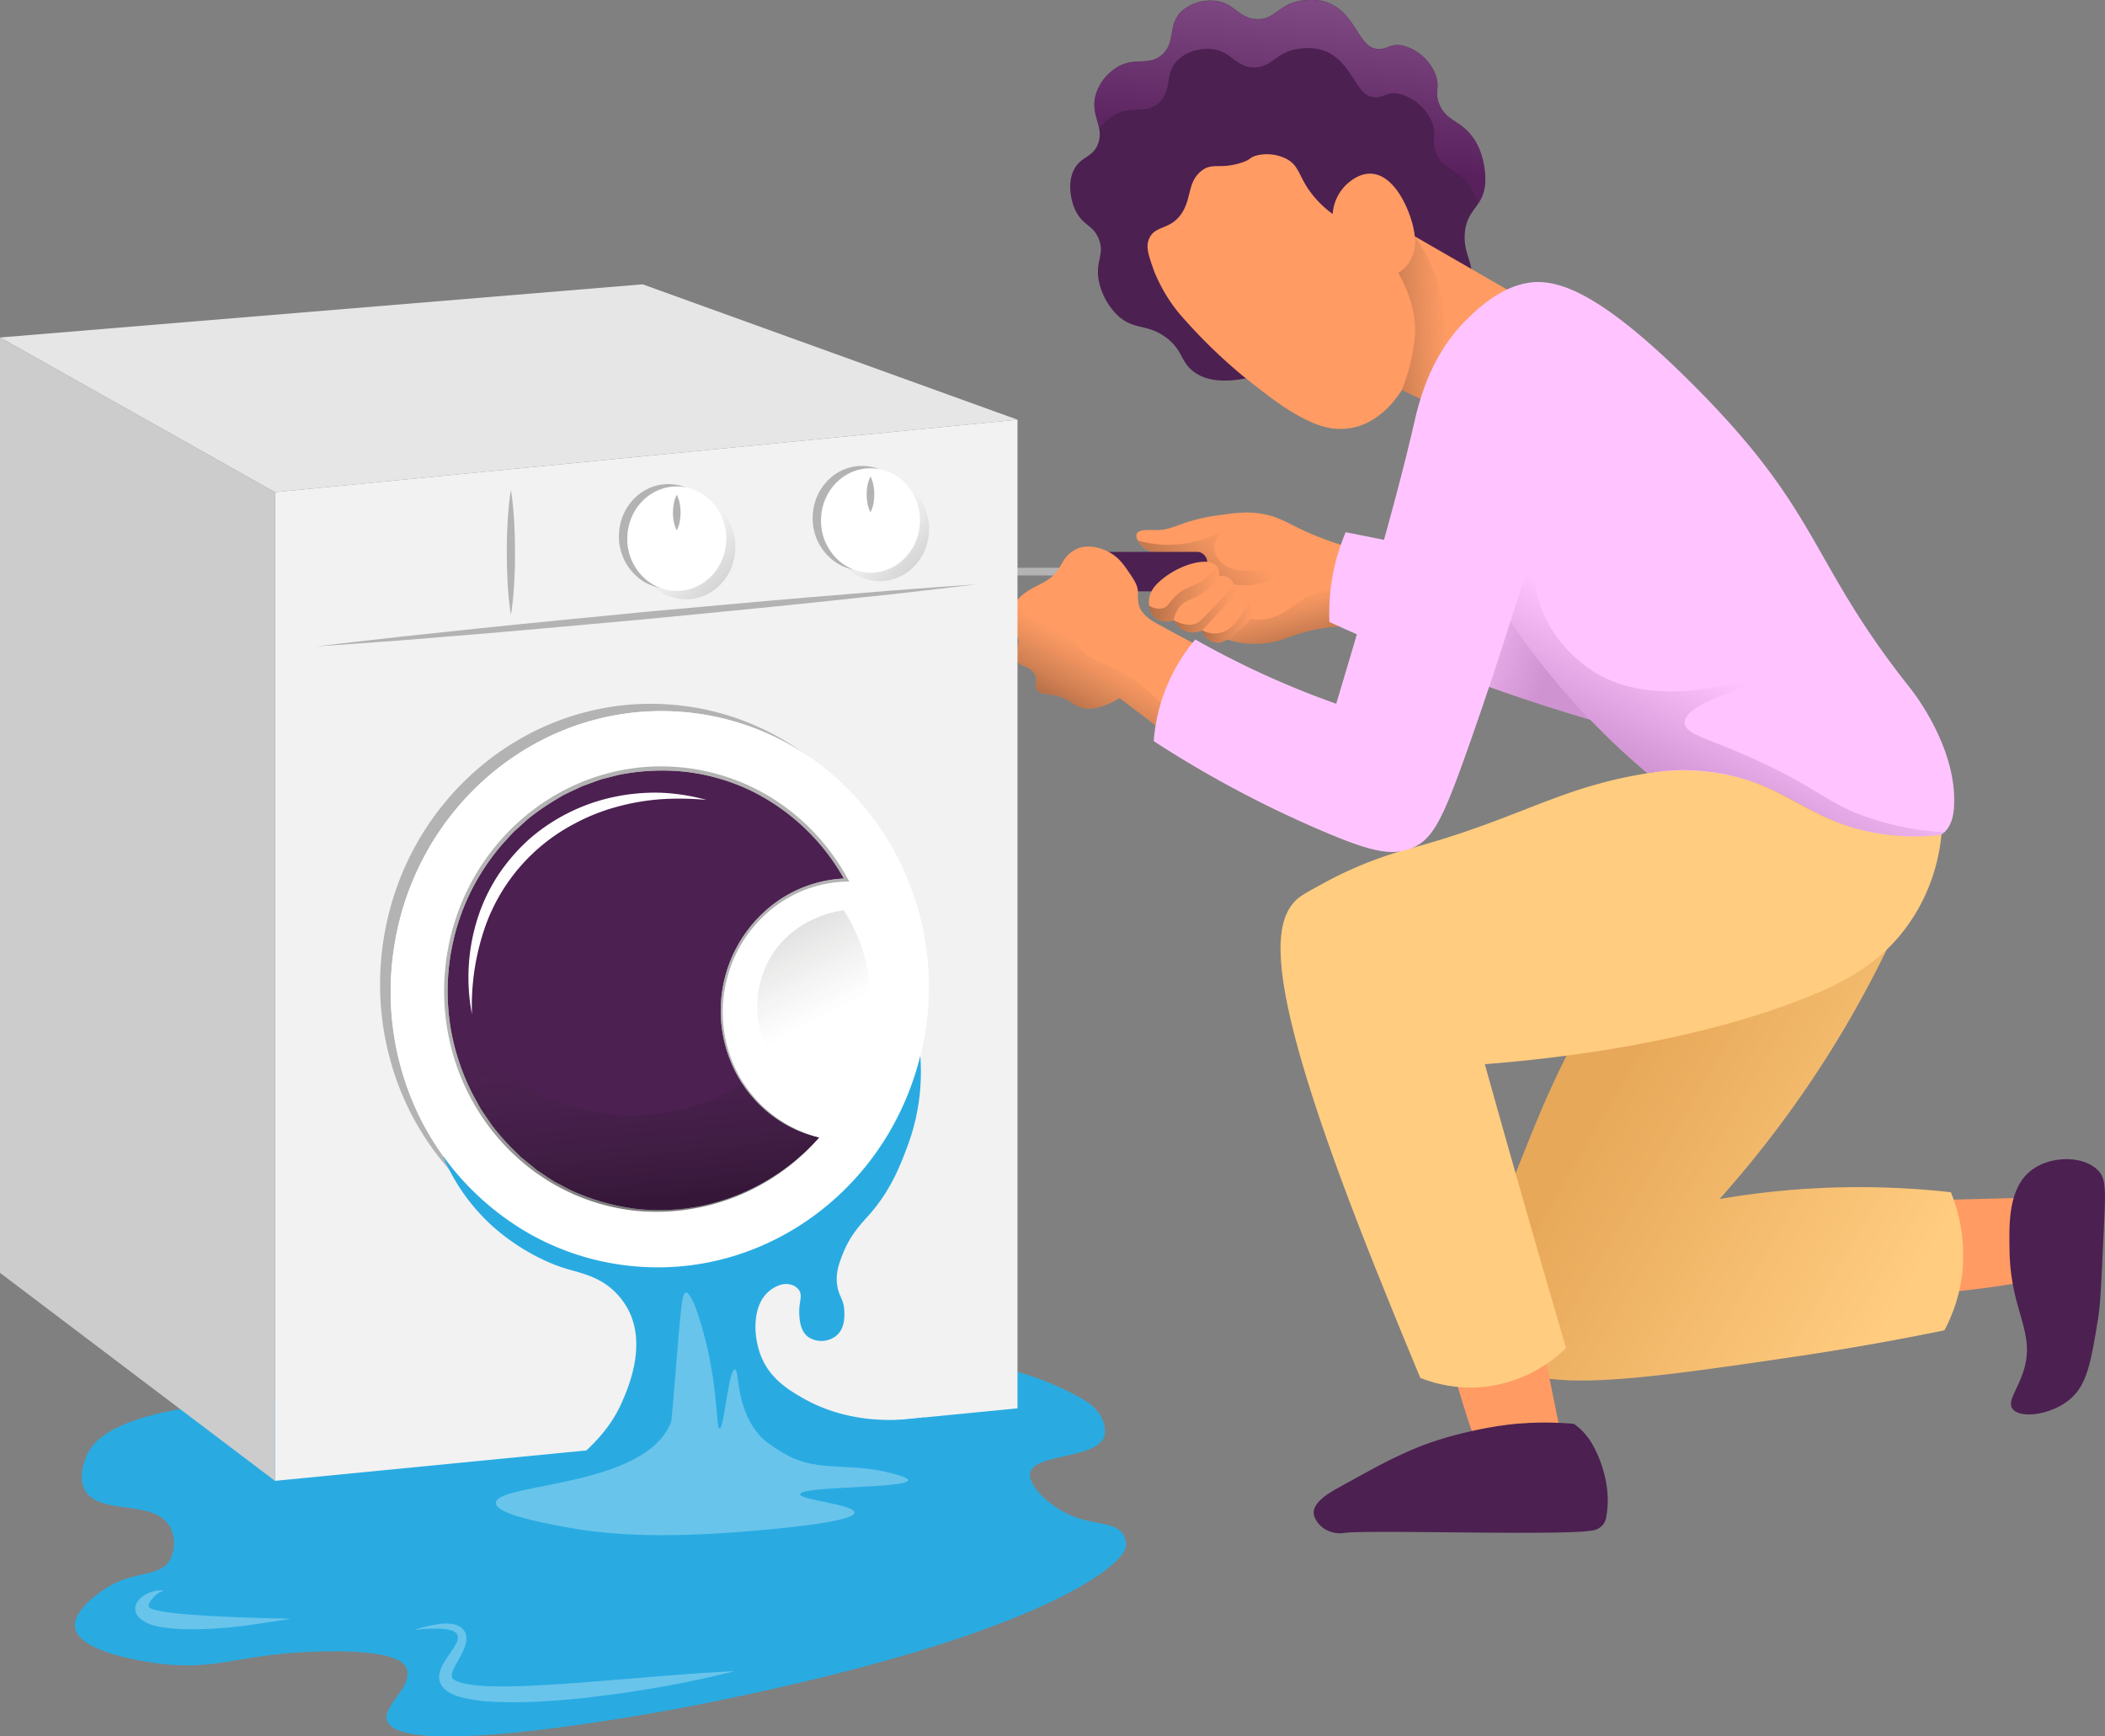 <svg id="Слой_1" data-name="Слой 1" xmlns="http://www.w3.org/2000/svg" xmlns:xlink="http://www.w3.org/1999/xlink" viewBox="0 0 654.79 540.2"><rect x="0" y="0" width="654.79" height="540.2" fill="#808080" stroke="none"/><defs><style>.cls-1{fill:#4c2051;}.cls-2{fill:#ff9b63;}.cls-3{opacity:0.5;fill:url(#Безымянный_градиент_60);}.cls-4{fill:url(#Безымянный_градиент_11);}.cls-5{fill:url(#Безымянный_градиент_9);}.cls-6{fill:url(#Безымянный_градиент_11-2);}.cls-7{fill:#b3b3b3;}.cls-8{fill:url(#Безымянный_градиент_10);}.cls-9{fill:url(#Безымянный_градиент_10-2);}.cls-10{fill:url(#Безымянный_градиент_10-3);}.cls-11{fill:url(#Безымянный_градиент_11-3);}.cls-12{fill:#ffc4ff;}.cls-13{fill:url(#Безымянный_градиент_4);}.cls-14{fill:url(#Безымянный_градиент_11-4);}.cls-15{fill:url(#Безымянный_градиент_11-5);}.cls-16{fill:url(#Безымянный_градиент_11-6);}.cls-17{fill:#ffcc80;}.cls-18{fill:url(#Безымянный_градиент_12);}.cls-19{fill:url(#Безымянный_градиент_2);}.cls-20{fill:#29abe2;}.cls-21{fill:#f2f2f2;}.cls-22{fill:#e6e6e6;}.cls-23{fill:#ccc;}.cls-24,.cls-29{fill:#fff;}.cls-25{fill:url(#Безымянный_градиент_11-7);}.cls-26{fill:url(#Безымянный_градиент_11-8);}.cls-27{fill:url(#Безымянный_градиент_11-9);}.cls-28{fill:url(#Безымянный_градиент_11-10);}.cls-29{opacity:0.3;}</style><linearGradient id="Безымянный_градиент_60" x1="-538.16" y1="319.12" x2="-604.54" y2="247.9" gradientTransform="matrix(-0.8, 0.6, 0.6, 0.8, -48.2, 347.4)" gradientUnits="userSpaceOnUse"><stop offset="0" stop-color="#63206a"/><stop offset="1" stop-color="#ffc4ff"/></linearGradient><linearGradient id="Безымянный_градиент_11" x1="622.97" y1="328.84" x2="599.88" y2="329.92" gradientUnits="userSpaceOnUse"><stop offset="0" stop-color="#3c3b36" stop-opacity="0"/><stop offset="1" stop-opacity="0.3"/></linearGradient><linearGradient id="Безымянный_градиент_9" x1="537.28" y1="415.1" x2="555.09" y2="396.01" gradientUnits="userSpaceOnUse"><stop offset="0" stop-opacity="0.3"/><stop offset="1" stop-color="#3c3b36" stop-opacity="0"/></linearGradient><linearGradient id="Безымянный_градиент_11-2" x1="571.62" y1="415.28" x2="575.63" y2="431.96" xlink:href="#Безымянный_градиент_11"/><linearGradient id="Безымянный_градиент_10" x1="530.05" y1="414.79" x2="551.85" y2="414.79" xlink:href="#Безымянный_градиент_9"/><linearGradient id="Безымянный_градиент_10-2" x1="537.73" y1="419.23" x2="556.68" y2="419.23" xlink:href="#Безымянный_градиент_9"/><linearGradient id="Безымянный_градиент_10-3" x1="546.6" y1="423.36" x2="562.15" y2="423.36" xlink:href="#Безымянный_градиент_9"/><linearGradient id="Безымянный_градиент_11-3" x1="521.12" y1="436.37" x2="511.09" y2="454.64" xlink:href="#Безымянный_градиент_11"/><linearGradient id="Безымянный_градиент_4" x1="623.28" y1="413.67" x2="658.21" y2="428.03" gradientUnits="userSpaceOnUse"><stop offset="0" stop-color="#63206a" stop-opacity="0"/><stop offset="1" stop-color="#63206a" stop-opacity="0.3"/></linearGradient><linearGradient id="Безымянный_градиент_11-4" x1="777.84" y1="643.09" x2="777.75" y2="643.04" xlink:href="#Безымянный_градиент_11"/><linearGradient id="Безымянный_градиент_11-5" x1="777.49" y1="643.68" x2="777.47" y2="643.67" xlink:href="#Безымянный_градиент_11"/><linearGradient id="Безымянный_градиент_11-6" x1="778.59" y1="641.71" x2="778.38" y2="641.58" xlink:href="#Безымянный_градиент_11"/><linearGradient id="Безымянный_градиент_12" x1="778.87" y1="608.56" x2="683.3" y2="552.74" gradientUnits="userSpaceOnUse"><stop offset="0" stop-color="#b05500" stop-opacity="0"/><stop offset="1" stop-color="#b05500" stop-opacity="0.3"/></linearGradient><linearGradient id="Безымянный_градиент_2" x1="697.11" y1="477.14" x2="714.75" y2="442.51" gradientUnits="userSpaceOnUse"><stop offset="0" stop-color="#63206a" stop-opacity="0.3"/><stop offset="1" stop-color="#63206a" stop-opacity="0"/></linearGradient><linearGradient id="Безымянный_градиент_11-7" x1="385.94" y1="400.09" x2="410.7" y2="424.65" xlink:href="#Безымянный_градиент_11"/><linearGradient id="Безымянный_градиент_11-8" x1="446.19" y1="394.43" x2="470.96" y2="418.99" xlink:href="#Безымянный_градиент_11"/><linearGradient id="Безымянный_градиент_11-9" x1="358.37" y1="570.76" x2="369.82" y2="622.74" gradientTransform="translate(77.6 -57.57) rotate(6.61)" xlink:href="#Безымянный_градиент_11"/><linearGradient id="Безымянный_градиент_11-10" x1="429.35" y1="546.11" x2="398.93" y2="487.74" xlink:href="#Безымянный_градиент_11"/></defs><path class="cls-1" d="M535.34,334.91c5,3.72,4.53,7.19,8,10.16,3.89,3.32,11.56,5.58,28.38-.95.53-.46,1.55-1.31,2.88-2.28,16-11.59,31.46-5.77,48.08-16.27,4.31-2.73,6.39-5.08,7.27-8.07,1.63-5.45-2.18-8.07-1.69-14.93.57-7.85,5.82-8,6.36-15.95.09-1.3.12-9-4.27-14.54-3.77-4.79-7.65-4.56-9.85-9.38-2-4.3.5-5.61-1.66-10.39a15.21,15.21,0,0,0-9.43-8.12c-4.69-1.23-5.53,1.83-9.37.74-4.78-1.36-6-10.46-13.81-14a14.48,14.48,0,0,0-7.13-1c-8.53.39-9.5,6.21-15.66,5.93-5.79-.27-6.92-5.52-13.74-5.78a13.87,13.87,0,0,0-9.05,2.9c-5.17,4.34-2.06,9.85-6.5,13.88s-9.21.1-15.31,4.81a14.94,14.94,0,0,0-5.34,7.54c-1.94,6.62,2.69,9.89.71,15.32-1.77,4.87-6,3.81-8,9.25-1.84,5.22.51,10.64.75,11.19,2.35,5.23,5.61,4.7,7.44,9.27,2,5-1.38,7,.14,13.62a20.82,20.82,0,0,0,5.79,10.23C525.48,332.79,529.39,330.46,535.34,334.91Z" transform="translate(-172.61 -229.9)"/><path class="cls-2" d="M647.16,323.29q-11,17.88-21.95,35.78L616.62,355l-7.94-3.76c-1.41,2.26-7.06,10.69-16.59,11.94-5.78.75-10.56-1.13-16.16-4.27-5.19-2.89-10.42-7.08-16.54-11.92A166.23,166.23,0,0,1,540,328.09c-.53-.61-.86-1-1.1-1.3a50.42,50.42,0,0,1-7.24-12.42c-1.77-5-2.64-7.43-1.72-9.92,1.71-4.59,6.55-2.81,10.12-8,3.36-4.87,1.77-9.91,6.4-13.48,3.47-2.66,5.72-.17,12.82-2.63,2.6-.91,2-1.51,4.41-2.12a13.42,13.42,0,0,1,9.35,1.24c4,2.34,3.5,5.6,7.92,11.12a32.11,32.11,0,0,0,6.2,5.9,14,14,0,0,1,4.58-9.45c1-.84,3.78-3.27,7.39-3.1,7.16.34,11.78,10.67,13.14,16.84.23,1.06.36,2,.44,2.66Z" transform="translate(-172.61 -229.9)"/><path class="cls-3" d="M514.54,270a15.81,15.81,0,0,1,3.25-3.31c6.11-4.71,10.89-.8,15.32-4.81s1.32-9.53,6.49-13.87c.15-.13.3-.24.44-.35a14.13,14.13,0,0,1,8.61-2.57c6.81.27,8,5.52,13.74,5.79,6.15.28,7.13-5.54,15.66-5.93a14.46,14.46,0,0,1,7.13,1c7.81,3.5,9,12.61,13.81,14,3.85,1.1,4.69-2,9.38-.73a15.22,15.22,0,0,1,9.42,8.12c2.15,4.77-.32,6.08,1.66,10.39,2.2,4.82,6.08,4.59,9.85,9.37a18.84,18.84,0,0,1,3.14,6.18,12.76,12.76,0,0,0,2.18-6.6c.09-1.3.12-9-4.26-14.54-3.77-4.79-7.66-4.56-9.86-9.37-2-4.3.5-5.62-1.66-10.39a15.2,15.2,0,0,0-9.42-8.13c-4.69-1.23-5.53,1.83-9.38.74-4.77-1.36-6-10.45-13.81-14a14.48,14.48,0,0,0-7.14-1c-8.53.4-9.49,6.21-15.65,5.93-5.79-.27-6.92-5.51-13.74-5.78a13.85,13.85,0,0,0-9.05,2.91c-4.36,3.66-2.84,8.14-4.91,11.88a8,8,0,0,1-1.59,2c-4.43,4-9.21.1-15.31,4.81a15,15,0,0,0-5.34,7.54C512.16,263.8,514,266.77,514.54,270Z" transform="translate(-172.61 -229.9)"/><path class="cls-4" d="M616.62,355l-7.94-3.76a60.21,60.21,0,0,0,2.4-7.36,57.74,57.74,0,0,0,1.68-9.6c.53-8.13-3-15.62-5.2-19.47a11.44,11.44,0,0,0,3.25-3.1,12.07,12.07,0,0,0,1.92-8.27,50.65,50.65,0,0,1,8.42,20.23A51.85,51.85,0,0,1,616.62,355Z" transform="translate(-172.61 -229.9)"/><path class="cls-2" d="M596.76,424.88A53.74,53.74,0,0,0,579,426.39c-6,1.59-8.3,3.42-14,3.72-1.69.09-8,.41-13-2.37a14.85,14.85,0,0,1-3.39-2.55c-3.92-3.81-6.29-9.79-6.81-16.63a40.6,40.6,0,0,1,.07-7c-6.37,1-11.37.38-13.23-1a7.05,7.05,0,0,1-2.08-2.49l-.05-.08a2.76,2.76,0,0,1-.33-2c.66-1.44,4-1.23,5.06-1.19,6.78.27,7.93-2.83,20.08-4.56,5.85-.82,9.66-1.36,14.67-.33,4.54.93,6.75,2.48,11.47,4.73a95.28,95.28,0,0,0,19.07,6.57c0,4.27.06,8.56.1,12.84C596.7,417.7,596.73,421.28,596.76,424.88Z" transform="translate(-172.61 -229.9)"/><path class="cls-5" d="M572.62,404.63a12,12,0,0,1-3.07,4.2c-5.18,4.49-14.28,4.1-23.13-.57a21.8,21.8,0,0,1-4.57.3,40.6,40.6,0,0,1,.07-7c-6.37,1-11.37.38-13.23-1a7.05,7.05,0,0,1-2.08-2.49,34.8,34.8,0,0,0,27.57-3.78c-1,.66-4,3-3.84,6.36a6.77,6.77,0,0,0,2.41,4.38C558.57,410.44,571.54,405.08,572.62,404.63Z" transform="translate(-172.61 -229.9)"/><path class="cls-6" d="M596.76,424.88A53.74,53.74,0,0,0,579,426.39c-6,1.59-8.3,3.42-14,3.72-1.69.09-8,.41-13-2.37a14.85,14.85,0,0,1-3.39-2.55,12.08,12.08,0,0,1,5.5-3.78c3.71-1.06,5.39,1.35,10.44,1.22,6.63-.17,9.78-4.45,14.74-7,3.66-1.87,9.11-3.21,17.34-1.54C596.7,417.7,596.73,421.28,596.76,424.88Z" transform="translate(-172.61 -229.9)"/><rect class="cls-7" x="281.61" y="176.63" width="63.63" height="2.39"/><rect class="cls-1" x="333.55" y="171.69" width="41.97" height="12.28" rx="3.04"/><path class="cls-2" d="M561.88,421.55c-.44,1.58-1.45,2.47-3.48,4.21-3,2.55-5.28,4.53-7.85,4a5.51,5.51,0,0,1-2.71-1.48A5,5,0,0,1,546.6,426a6.64,6.64,0,0,1-8.87-3.13,6.24,6.24,0,0,1-5.59-.57,5.43,5.43,0,0,1-2.09-4,8.14,8.14,0,0,1,0-2.05c.39-3.08,2.66-5,4.38-6.4,5.38-4.37,14.09-6.9,16.63-3.83.06.08.13.18.21.27a4.31,4.31,0,0,1,.52,2.83,4.32,4.32,0,0,1,3.12.55,4.06,4.06,0,0,1,1.51,2.13,5.84,5.84,0,0,1-.24,3.9,4.72,4.72,0,0,1,4.76.91,3.08,3.08,0,0,1,.24.26C562.69,418.61,562,421.06,561.88,421.55Z" transform="translate(-172.61 -229.9)"/><path class="cls-8" d="M551.82,409.12c-1.33,2.79-3.66,4.32-5.56,5.54-3.43,2.21-5,1.93-6.69,4a9.07,9.07,0,0,0-1.84,4.21,6.24,6.24,0,0,1-5.59-.57,5.43,5.43,0,0,1-2.09-4,5.55,5.55,0,0,0,4.14.86c1.75-.44,2-1.77,4.17-3.9,3.43-3.31,5.72-2.42,9.75-5.86a33.92,33.92,0,0,0,3.19-3.11A4.31,4.31,0,0,1,551.82,409.12Z" transform="translate(-172.61 -229.9)"/><path class="cls-9" d="M556.21,415.7q-4.82,5.15-9.61,10.3a6.64,6.64,0,0,1-8.87-3.13c1.51.82,4.36,2,7,1,.6-.24,1.08-.55,3.89-3.46,2.13-2.19,3.31-3.39,5.33-5.7.68-.78,1.54-1.76,2.5-2.91A5.84,5.84,0,0,1,556.21,415.7Z" transform="translate(-172.61 -229.9)"/><path class="cls-10" d="M561.88,421.55c-.44,1.58-1.45,2.47-3.48,4.21-3,2.55-5.28,4.53-7.85,4a5.51,5.51,0,0,1-2.71-1.48A5,5,0,0,1,546.6,426a8.47,8.47,0,0,0,4.68.94c3.89-.43,6.26-3.88,7.82-6.14a18.79,18.79,0,0,0,2.11-3.93C562.69,418.61,562,421.06,561.88,421.55Z" transform="translate(-172.61 -229.9)"/><path class="cls-2" d="M560.28,438.5q-4.44,9.88-8.86,19.76-2,4.49-4,9-13.29-10.08-26.56-20.2c-6.15,3.74-10,3.67-12.47,2.77s-3.07-2.38-6.75-3.36c-3.34-.9-5.19-.3-6.34-1.78s.25-2.84-.79-4.95c-1.37-2.85-4.61-2.06-5.74-4.56s1.51-4.11.4-7.14c-.75-2-2.21-2-2.78-4-.12-.44-.63-2.45,1.59-6a10.74,10.74,0,0,1,1.18-1.6c4-4.51,8.94-4.44,12.27-8.89,1.63-2.18,2.12-4.46,5.06-6.29a7.44,7.44,0,0,1,1.69-.85c4.2-1.38,8.3.66,9.31,1.2,3.07,1.62,4.65,3.92,6.19,6.18,1.78,2.59,2.88,4.2,2.92,6.5a14.75,14.75,0,0,0,.21,3.56c.72,3.3,4.16,5.23,6.09,6.27C539.71,427.87,549,432.82,560.28,438.5Z" transform="translate(-172.61 -229.9)"/><path class="cls-11" d="M551.42,458.26q-2,4.49-4,9-13.29-10.08-26.56-20.2c-6.15,3.74-10,3.67-12.47,2.77s-3.07-2.38-6.75-3.36c-3.34-.9-5.19-.3-6.34-1.78s.25-2.84-.79-4.95c-1.37-2.85-4.61-2.06-5.74-4.56s1.51-4.11.4-7.14c-.75-2-2.21-2-2.78-4-.12-.44-.63-2.45,1.59-6a10.54,10.54,0,0,1,1.18-1.6h0A10.85,10.85,0,0,0,493,421.8c2.91,2,5.46,1.17,8.49,2,5.2,1.42,4.13,6.23,10.21,10.48,3,2.1,3.63,1.36,8.24,3.72,5.67,2.9,8.81,6.11,11.54,8.49A68.09,68.09,0,0,0,551.42,458.26Z" transform="translate(-172.61 -229.9)"/><path class="cls-12" d="M591.21,395.47a64.19,64.19,0,0,0-5.06,27.93,599,599,0,0,0,65.32,25.51q17.47,5.67,33.87,9.9l2.86-44Z" transform="translate(-172.61 -229.9)"/><path class="cls-13" d="M591.21,395.47a64.19,64.19,0,0,0-5.06,27.93,599,599,0,0,0,65.32,25.51q17.47,5.67,33.87,9.9l2.86-44Z" transform="translate(-172.61 -229.9)"/><path class="cls-2" d="M801.9,628.77a95.86,95.86,0,0,1-.5-26.22l-27.9.72a41.3,41.3,0,0,1,3.7,12.87,41.72,41.72,0,0,1-1.23,16c6.73-.58,13.7-1.4,20.89-2.53C798.55,629.34,800.23,629.06,801.9,628.77Z" transform="translate(-172.61 -229.9)"/><path class="cls-1" d="M798.62,668.17c2.24,3.12,11.57,2.05,17.53-2.67,5.62-4.43,6.87-11.59,9.15-25.73.72-4.48,1-12,1.72-27.11.66-13.14.65-16.16-1.79-18.66-4.52-4.65-14.49-4.56-20.42-.27-7.56,5.47-7.3,16.81-7.09,25.83.44,19,8.51,24.9,4.08,37.62C799.88,662.69,797,665.93,798.62,668.17Z" transform="translate(-172.61 -229.9)"/><path class="cls-14" d="M778.06,642.54c-.18.37-.36.71-.54,1.05Q777.79,643.08,778.06,642.54Z" transform="translate(-172.61 -229.9)"/><path class="cls-15" d="M777.43,643.76h0l.09-.17Z" transform="translate(-172.61 -229.9)"/><path class="cls-16" d="M778.91,640.76c-.28.63-.56,1.21-.85,1.78C778.35,642,778.63,641.38,778.91,640.76Z" transform="translate(-172.61 -229.9)"/><path class="cls-17" d="M783.16,624.14c0,.12,0,.25,0,.36,0,.6-.12,1.2-.19,1.81-.1.76-.2,1.53-.34,2.31-.09.54-.19,1.07-.31,1.6s-.21,1-.32,1.48-.28,1.16-.44,1.72-.24.88-.37,1.29-.29.94-.44,1.39c-.24.72-.48,1.4-.75,2.06-.34.9-.7,1.77-1.07,2.6-.49,1.09-1,2.09-1.48,3-11,2.26-26.45,5.2-45.13,8-55.45,8.2-83.18,11.88-93.63.11-5.17-6.34-6-15-4.35-25.24.09-.51.19-1,.28-1.56.19-1,.39-2,.64-3.07a164.6,164.6,0,0,1,6.45-20.8,2.77,2.77,0,0,0,.1-.26q1-2.76,2.12-5.57c1.93-5,4-10.06,6.07-15.15a323.83,323.83,0,0,1,56.51-91.27l70.58-7.52a337.35,337.35,0,0,1-69.62,121.5,256.71,256.71,0,0,1,72-2.12c.19.47.4,1,.6,1.57s.43,1.17.64,1.84A51.3,51.3,0,0,1,783.16,624.14Z" transform="translate(-172.61 -229.9)"/><path class="cls-18" d="M783.16,624.14c0,.12,0,.25,0,.36,0,.6-.12,1.2-.19,1.81-.1.76-.2,1.53-.34,2.31-.09.54-.19,1.07-.31,1.6s-.21,1-.32,1.48-.28,1.16-.44,1.72-.24.88-.37,1.29-.29.94-.44,1.39c-.24.72-.48,1.4-.75,2.06-.35.92-.7,1.79-1.07,2.6-.49,1.09-1,2.09-1.48,3-11,2.26-26.45,5.2-45.13,8-55.45,8.2-83.18,11.88-93.63.11-5.32-6-6.12-14.8-4.35-25.24.09-.51.19-1,.28-1.56.2-1,.41-2,.64-3.07a172.66,172.66,0,0,1,6.45-20.8,2.77,2.77,0,0,0,.1-.26q1-2.76,2.12-5.57c1.93-5,4-10.06,6.07-15.15a323.83,323.83,0,0,1,56.51-91.27l70.58-7.52a337.35,337.35,0,0,1-69.62,121.5,256.71,256.71,0,0,1,72-2.12c.19.47.4,1,.6,1.57s.43,1.18.64,1.84A51.73,51.73,0,0,1,783.16,624.14Z" transform="translate(-172.61 -229.9)"/><path class="cls-2" d="M632.09,679.67a97.89,97.89,0,0,1,25.72-5.12q-2.71-13.44-5.44-26.87a42.19,42.19,0,0,1-28,7.48q2.57,9.63,6,19.78C631,676.53,631.52,678.11,632.09,679.67Z" transform="translate(-172.61 -229.9)"/><path class="cls-1" d="M581.54,701.89a8,8,0,0,0,3.3,3.78,8.84,8.84,0,0,0,5.89,1.12c3.35-.42,14.68-.35,27.74-.23,17.5.16,38.1.43,46.68-.21,1.11-.08,2-.18,2.68-.29a5.32,5.32,0,0,0,3.41-1.81,5,5,0,0,0,1-2.35c0-.21.09-.43.11-.64,1.95-11.72-4.43-22.07-4.43-22.07a20.84,20.84,0,0,0-1.94-2.82,19.33,19.33,0,0,0-3.77-3.5,99.65,99.65,0,0,0-13.53-.31c-.49,0-1.17.06-2,.13-.29,0-.6,0-.94.06l-.51,0-1,.1c-.67.05-1.4.14-2.19.24-.4,0-.8.1-1.23.16l-1.43.19-.07,0-1.54.24-1.8.31c-3.17.56-6.84,1.34-10.95,2.43-1.4.37-2.73.74-4,1.15a90.85,90.85,0,0,0-8.91,3.22l-1.26.54-.79.35-.46.22c-.85.38-1.72.78-2.59,1.2l-1,.47-2.55,1.28c-3.39,1.74-7,3.73-11.26,6.08l-2,1.1c-.43.24-.86.49-1.31.73-2.81,1.56-7.95,4.49-7.62,8.08A3.75,3.75,0,0,0,581.54,701.89Z" transform="translate(-172.61 -229.9)"/><path class="cls-17" d="M614.42,658.56a42.43,42.43,0,0,0,20.06,2.78,43.18,43.18,0,0,0,25.27-12.06q-4.08-14-8.14-28-8.73-30.29-17.12-60.31c20.35-1.59,66.08-6.37,103.51-22.18,17-7.16,25-15.84,30.35-24.52a57.91,57.91,0,0,0,8.16-24.63c-31.6-19.92-56.57-21.79-70-21.28-3.44.12-5.79.28-9.3.6-36.89,3.31-47.24,14.28-85,24.65a123,123,0,0,0-27.49,10.83c-4.79,2.61-7.19,3.91-8.58,5.15-8.67,7.79-9.77,28.81,23,111.51C602.88,630.47,608.05,643.31,614.42,658.56Z" transform="translate(-172.61 -229.9)"/><path class="cls-12" d="M780.47,480.22c-.11,2.9-.61,6.22-3,8.57l-.85.73a.31.31,0,0,1-.12.09,70,70,0,0,1-22.3-.92c-18.08-3.76-24.5-12.93-41.93-17.2a70.44,70.44,0,0,0-27.22-1.07,235.78,235.78,0,0,1-42.6-47.19c-4.52,14.28-8.77,26.85-12.48,37.4-8.37,23.82-11.37,30.05-17.8,32.95s-13.17,1.2-27.61-4.89a343.63,343.63,0,0,1-53.07-28.23,55.83,55.83,0,0,1,5.72-20.71,54.38,54.38,0,0,1,7.21-10.9c6.58,3.72,13.89,7.51,21.91,11.15,7.7,3.49,15,6.4,21.93,8.83,10.85-36.15,18.92-64.36,24-86.31,1.65-7.18,5-22.26,17.44-34.06,2.76-2.61,8.88-8.39,16.61-10.24,9-2.16,22,.52,52.26,30.66,41,40.79,36.15,54.76,68.4,95.32C767.53,444.93,781.21,462.12,780.47,480.22Z" transform="translate(-172.61 -229.9)"/><path class="cls-19" d="M777.48,488.79l-.85.73a.31.31,0,0,1-.12.09,70.32,70.32,0,0,1-22.3-.92c-19.33-4-26.26-14.27-45.38-18a68.84,68.84,0,0,0-23.77-.3,235.78,235.78,0,0,1-42.6-47.19q3.64-11.3,7.32-22.61a40.09,40.09,0,0,0,3.38,21.21A41.87,41.87,0,0,0,670.32,440c20.83,11.29,47.68-.38,48.21,1.64.45,1.79-21.91,6.65-21.87,13.07,0,3.86,8.14,4.95,24.51,12.67,18.21,8.57,20.47,13,34.12,17.36A88.85,88.85,0,0,0,777.48,488.79Z" transform="translate(-172.61 -229.9)"/><path class="cls-20" d="M199,693.41c-2.09-3.83-.24-8.57.48-10.42,6.55-16.74,53-17.68,81.48-19.11,48.16-2.42,109.63-9.49,189.84-10.25,0,0,17.18-.16,37.36,10.85,2.14,1.17,6.65,3.71,7.84,8.44a7.6,7.6,0,0,1,.21,3.46c-1.74,7.47-21.59,5.59-23.12,11.6-1,4.06,6.44,11.1,13.87,13.86,6.57,2.45,13.23,1.6,15.31,5.91a7,7,0,0,1,.55,3.17c-.29,5.7-26.41,28.18-133.38,49.38-4.75.94-92.3,18-96.42,4.82-1.47-4.69,8.4-10.65,6-16.27-.71-1.68-3.52-5.7-26.41-5.17-25.12.57-30.8,5.61-48.32,4-1.23-.12-27-2.72-28.32-11.46-.73-4.93,6.63-10.16,8.44-11.45,9.46-6.72,17.71-3.75,21.09-9.64a10.94,10.94,0,0,0,0-10.24C220.55,696.11,203.42,701.56,199,693.41Z" transform="translate(-172.61 -229.9)"/><polygon class="cls-21" points="316.51 130.56 316.51 438.13 85.53 460.69 85.53 153.12 158.14 146.03 163.1 145.55 257.51 136.33 316.51 130.56"/><polygon class="cls-22" points="316.5 130.56 85.53 153.12 0 104.99 199.9 88.45 316.5 130.56"/><polygon class="cls-23" points="85.53 153.12 85.53 460.69 0 395.98 0 104.99 85.53 153.12"/><path class="cls-7" d="M270.94,431c8.53-1,17.08-2,25.61-2.95l25.63-2.72c17.09-1.8,34.21-3.39,51.31-5.09,17.13-1.52,34.24-3.14,51.37-4.57l25.71-2.1c8.58-.62,17.15-1.31,25.73-1.87-8.52,1.06-17.07,2-25.6,3l-25.63,2.72c-17.1,1.79-34.21,3.39-51.31,5.08-17.13,1.52-34.24,3.14-51.37,4.57l-25.71,2.1C288.1,429.77,279.53,430.47,270.94,431Z" transform="translate(-172.61 -229.9)"/><path class="cls-7" d="M331.53,382.27a94.21,94.21,0,0,1,1,9.74c.2,3.24.26,6.49.28,9.74s-.07,6.49-.27,9.74a94.52,94.52,0,0,1-1,9.74,94.49,94.49,0,0,1-1-9.74c-.2-3.25-.26-6.49-.28-9.74s.08-6.5.28-9.74A97.05,97.05,0,0,1,331.53,382.27Z" transform="translate(-172.61 -229.9)"/><path class="cls-7" d="M395.92,396.75c0,9-6.89,16.24-15.4,16.24a14.83,14.83,0,0,1-8.64-2.8,16.51,16.51,0,0,1-6.74-13.44c0-9,6.89-16.25,15.38-16.25A15,15,0,0,1,392,386,16.66,16.66,0,0,1,395.92,396.75Z" transform="translate(-172.61 -229.9)"/><path class="cls-24" d="M398.52,397.49c0,9-6.89,16.25-15.4,16.25a14.77,14.77,0,0,1-8.64-2.81,16.49,16.49,0,0,1-6.74-13.44c0-9,6.89-16.25,15.38-16.25a15,15,0,0,1,11.51,5.46A16.68,16.68,0,0,1,398.52,397.49Z" transform="translate(-172.61 -229.9)"/><path class="cls-25" d="M401.35,400.12c0,9-6.89,16.23-15.38,16.23a15,15,0,0,1-11.49-5.42,14.77,14.77,0,0,0,8.64,2.81c8.51,0,15.4-7.28,15.4-16.25a16.68,16.68,0,0,0-3.89-10.79A16.45,16.45,0,0,1,401.35,400.12Z" transform="translate(-172.61 -229.9)"/><path class="cls-7" d="M383.13,383.83a10,10,0,0,1,.93,2.77,15.47,15.47,0,0,1,0,5.54,10.12,10.12,0,0,1-.93,2.78,9.49,9.49,0,0,1-.93-2.78,14.43,14.43,0,0,1-.26-2.77,16.23,16.23,0,0,1,.26-2.77A10,10,0,0,1,383.13,383.83Z" transform="translate(-172.61 -229.9)"/><path class="cls-7" d="M456.18,391.09c0,9-6.89,16.24-15.4,16.24a14.83,14.83,0,0,1-8.64-2.8,16.51,16.51,0,0,1-6.74-13.44c0-9,6.88-16.25,15.38-16.25a15,15,0,0,1,11.51,5.46A16.7,16.7,0,0,1,456.18,391.09Z" transform="translate(-172.61 -229.9)"/><path class="cls-24" d="M458.78,391.83c0,9-6.89,16.25-15.4,16.25a14.77,14.77,0,0,1-8.64-2.81A16.49,16.49,0,0,1,428,391.83c0-9,6.89-16.25,15.38-16.25A15,15,0,0,1,454.89,381,16.68,16.68,0,0,1,458.78,391.83Z" transform="translate(-172.61 -229.9)"/><path class="cls-26" d="M461.61,394.46c0,9-6.89,16.23-15.39,16.23a15,15,0,0,1-11.48-5.42,14.77,14.77,0,0,0,8.64,2.81c8.51,0,15.4-7.28,15.4-16.25A16.68,16.68,0,0,0,454.89,381,16.45,16.45,0,0,1,461.61,394.46Z" transform="translate(-172.61 -229.9)"/><path class="cls-7" d="M443.39,378.16a9.76,9.76,0,0,1,.92,2.78,14.43,14.43,0,0,1,.26,2.77,15.26,15.26,0,0,1-.25,2.77,10,10,0,0,1-.93,2.77,9.34,9.34,0,0,1-.93-2.77,14.43,14.43,0,0,1-.26-2.77,15.28,15.28,0,0,1,.26-2.77A9.79,9.79,0,0,1,443.39,378.16Z" transform="translate(-172.61 -229.9)"/><path class="cls-7" d="M456.89,519.61a84.92,84.92,0,0,0-2.78-11.5c-9.74-31-36.21-54.83-69.67-58.71-45.87-5.32-87.53,28.88-93,76.36a88.75,88.75,0,0,0,3.1,35.76l0,0a85.24,85.24,0,0,0,39.85,50.09,80.7,80.7,0,0,0,30.14,9.71c33.47,3.88,64.68-13.24,81.25-41.21.18-.32.37-.63.55-1a89.44,89.44,0,0,0,10.58-59.58Z" transform="translate(-172.61 -229.9)"/><path class="cls-1" d="M419.23,580.75a37,37,0,0,0,8.28,3c-14.09,16.21-35.26,25.4-57.72,22.8-36.76-4.26-63-38.55-58.57-76.6a73.54,73.54,0,0,1,2.43-12c9.29-31.61,39.35-53,72.11-49.16,22.45,2.6,41,16.39,51,35.39a38.24,38.24,0,0,0-9.17,1.1,38.88,38.88,0,0,0-15.36,7.8,39.93,39.93,0,0,0-6.28,6.51,41.37,41.37,0,0,0-1.54,48.12,37.78,37.78,0,0,0,4.41,5.43A38.29,38.29,0,0,0,419.23,580.75Z" transform="translate(-172.61 -229.9)"/><path class="cls-24" d="M457.41,510.38c-9.73-31-36.2-54.84-69.67-58.71-45.87-5.32-87.53,28.88-93,76.36-4.2,36.18,13.83,69.67,43,85.89a80.7,80.7,0,0,0,30.14,9.71c33.47,3.88,64.68-13.24,81.25-41.21.19-.32.37-.63.55-1a89.34,89.34,0,0,0,7.8-71.08Zm-87.62,96.16c-32.12-3.72-56.2-30.38-58.81-62.45a72.21,72.21,0,0,1,.24-14.15c4.41-38,37.77-65.44,74.54-61.18,22.45,2.6,41,16.39,51,35.39-19.62,0-36.66,15.19-39.05,35.81a41,41,0,0,0,6.21,27,38.44,38.44,0,0,0,23.62,16.81C413.42,600,392.25,609.14,369.79,606.54Z" transform="translate(-172.61 -229.9)"/><path class="cls-7" d="M427.51,583.74a67.44,67.44,0,0,1-36.08,22.15c-.87.23-1.76.39-2.65.54s-1.77.34-2.66.47c-1.79.19-3.58.49-5.38.54a66.15,66.15,0,0,1-10.81-.22,70.69,70.69,0,0,1-20.8-5.82l-4.84-2.47c-1.55-.94-3.05-1.95-4.58-2.92l-1.14-.73-1.07-.84-2.13-1.69c-.7-.57-1.43-1.12-2.12-1.7l-1.95-1.89A72.36,72.36,0,0,1,324,581.1l-3.12-4.45c-1-1.51-1.83-3.14-2.75-4.7a72.48,72.48,0,0,1-7.26-20.44,72.81,72.81,0,0,1,4.86-42.68,73.4,73.4,0,0,1,11.69-18.33,65.74,65.74,0,0,1,16.71-13.91l2.34-1.4c.81-.42,1.64-.79,2.46-1.19l2.47-1.17,1.23-.58,1.29-.47c1.71-.6,3.42-1.25,5.15-1.82l5.3-1.33a71.33,71.33,0,0,1,21.72-1A66.88,66.88,0,0,1,407,473.76,68.09,68.09,0,0,1,437.6,503.7l.75,1.46-1.62,0A37.59,37.59,0,0,0,411,515.2a40.88,40.88,0,0,0-6.4,52.16A38.58,38.58,0,0,0,427.51,583.74Zm0,0A37.9,37.9,0,0,1,414.25,578,39.84,39.84,0,0,1,404,567.74,41.68,41.68,0,0,1,409.89,514a39.36,39.36,0,0,1,26.84-10.84l-.86,1.43A67.08,67.08,0,0,0,406,475.78,64.44,64.44,0,0,0,385.83,470a68.83,68.83,0,0,0-20.95,1l-5.1,1.3c-1.66.56-3.3,1.19-4.95,1.78l-1.24.45-1.18.57L350,476.23c-.78.38-1.58.74-2.36,1.15l-2.25,1.36a73.55,73.55,0,0,0-8.62,6l-3.91,3.53c-1.28,1.19-2.4,2.56-3.61,3.83a70.58,70.58,0,0,0-11.36,17.66,70.29,70.29,0,0,0-4.87,41.31A71.28,71.28,0,0,0,320,571c.88,1.52,1.65,3.12,2.61,4.59l3,4.37a71,71,0,0,0,7,7.91l1.88,1.87c.67.57,1.37,1.11,2.05,1.67l2.05,1.67,1,.84,1.11.72c1.47,1,2.93,2,4.42,2.91L349.8,600a69.43,69.43,0,0,0,20.27,5.93,65.9,65.9,0,0,0,21.15-.94A67.81,67.81,0,0,0,427.51,583.74Z" transform="translate(-172.61 -229.9)"/><path class="cls-7" d="M427.51,583.74a67.44,67.44,0,0,1-36.08,22.15c-.87.23-1.76.39-2.65.54s-1.77.34-2.66.47c-1.79.19-3.58.49-5.38.54a66.15,66.15,0,0,1-10.81-.22,70.69,70.69,0,0,1-20.8-5.82l-4.84-2.47c-1.55-.94-3.05-1.95-4.58-2.92l-1.14-.73-1.07-.84-2.13-1.69c-.7-.57-1.43-1.12-2.12-1.7l-1.95-1.89A72.36,72.36,0,0,1,324,581.1l-3.12-4.45c-1-1.51-1.83-3.14-2.75-4.7a72.48,72.48,0,0,1-7.26-20.44,72.81,72.81,0,0,1,4.86-42.68,73.4,73.4,0,0,1,11.69-18.33,65.74,65.74,0,0,1,16.71-13.91l2.34-1.4c.81-.42,1.64-.79,2.46-1.19l2.47-1.17,1.23-.58,1.29-.47c1.71-.6,3.42-1.25,5.15-1.82l5.3-1.33a71.33,71.33,0,0,1,21.72-1A66.88,66.88,0,0,1,407,473.76,68.09,68.09,0,0,1,437.6,503.7l.75,1.46-1.62,0A37.59,37.59,0,0,0,411,515.2a40.88,40.88,0,0,0-6.4,52.16A38.58,38.58,0,0,0,427.51,583.74Zm0,0A37.9,37.9,0,0,1,414.25,578,39.84,39.84,0,0,1,404,567.74,41.68,41.68,0,0,1,409.89,514a39.36,39.36,0,0,1,26.84-10.84l-.86,1.43A67.08,67.08,0,0,0,406,475.78,64.44,64.44,0,0,0,385.83,470a68.83,68.83,0,0,0-20.95,1l-5.1,1.3c-1.66.56-3.3,1.19-4.95,1.78l-1.24.45-1.18.57L350,476.23c-.78.38-1.58.74-2.36,1.15l-2.25,1.36a73.55,73.55,0,0,0-8.62,6l-3.91,3.53c-1.28,1.19-2.4,2.56-3.61,3.83a70.58,70.58,0,0,0-11.36,17.66,70.29,70.29,0,0,0-4.87,41.31A71.28,71.28,0,0,0,320,571c.88,1.52,1.65,3.12,2.61,4.59l3,4.37a71,71,0,0,0,7,7.91l1.88,1.87c.67.57,1.37,1.11,2.05,1.67l2.05,1.67,1,.84,1.11.72c1.47,1,2.93,2,4.42,2.91L349.8,600a69.43,69.43,0,0,0,20.27,5.93,65.9,65.9,0,0,0,21.15-.94A67.81,67.81,0,0,0,427.51,583.74Z" transform="translate(-172.61 -229.9)"/><path class="cls-24" d="M319.42,545.45a60.66,60.66,0,0,1,1.67-29.6,55.29,55.29,0,0,1,6.45-13.66,59.28,59.28,0,0,1,9.86-11.38,58.44,58.44,0,0,1,26.3-13,61.89,61.89,0,0,1,14.46-1.29,63.23,63.23,0,0,1,14.19,2.23,90.74,90.74,0,0,0-14.17-.21,72,72,0,0,0-13.79,2.39,61.28,61.28,0,0,0-12.94,5.15A58,58,0,0,0,324,516.91,75,75,0,0,0,319.42,545.45Z" transform="translate(-172.61 -229.9)"/><path class="cls-27" d="M427.51,583.74c-14.09,16.21-35.26,25.4-57.72,22.8-32.12-3.72-56.2-30.38-58.81-62.45,12.55,19.65,33.53,32.21,56.47,32.83a65.53,65.53,0,0,0,36.44-10A38.44,38.44,0,0,0,427.51,583.74Z" transform="translate(-172.61 -229.9)"/><path class="cls-20" d="M310.32,589.37A61.13,61.13,0,0,0,326,611.53c11.44,10.12,22.78,13.07,22.78,13.07,4.72,1.42,10.7,2.5,15.7,7.79a22.5,22.5,0,0,1,4,5.87c5,10.84-.45,23.36-2.33,27.68l-.12.28c-3.47,7.82-8.49,12.55-12.23,16.08a63.51,63.51,0,0,1-14.33,10.14,112.37,112.37,0,0,0,55.92,8.38c34.76-3.78,57.26-23,64.73-30-7.87,1.21-23.34,2.3-37.82-6-4.18-2.41-10.1-5.89-12.93-12.94-2.56-6.36-2.8-15.87,2.44-20.27.67-.55,3.56-2.89,6.65-2.09a4.59,4.59,0,0,1,2.61,1.6c1.36,1.86,0,3.78.16,7.37.07,1.71.22,5.33,2.67,7.26a7.42,7.42,0,0,0,8.64-.14c3-2.28,2.77-6.34,2.69-8.06-.16-3.43-1.58-4.15-2.15-7.49-.69-4,.59-7.33,1.8-10.33,2.41-6,5.91-9.4,8.36-12.21,6.71-7.69,9.62-15.56,11.93-21.8a65.6,65.6,0,0,0,3.68-27.63c-4.11,7.95-18.92,34.12-50.53,46.61C358.34,624.48,313.11,591.48,310.32,589.37Z" transform="translate(-172.61 -229.9)"/><path class="cls-24" d="M460.19,521.88a84.78,84.78,0,0,0-2.78-11.49c-9.73-31-36.2-54.84-69.67-58.72-45.87-5.31-87.53,28.88-93,76.36a88.38,88.38,0,0,0,3.1,35.76l0,.05a85.25,85.25,0,0,0,39.84,50.09,80.87,80.87,0,0,0,30.14,9.7c33.47,3.88,64.68-13.24,81.25-41.21l.55-.95a89.48,89.48,0,0,0,10.58-59.59ZM311,544.1a72.2,72.2,0,0,1,.24-14.15c4.41-38.05,37.77-65.45,74.54-61.19,22.45,2.6,41,16.39,51,35.4a34.46,34.46,0,0,0-4.07.22c-17.86,1.88-32.76,16.4-35,35.59a41,41,0,0,0,2.37,19.34,39.32,39.32,0,0,0,27.46,24.43,67.25,67.25,0,0,1-57.72,22.8c-26.72-3.09-47.88-22.07-55.75-46.82A71.67,71.67,0,0,1,311,544.1Z" transform="translate(-172.61 -229.9)"/><path class="cls-28" d="M435.11,513.09c-1.61.19-15.09,2-22.63,14.31-.82,1.32-7.36,12.4-2.61,25.33,5.86,15.95,23.27,19.33,24,19.46a53.06,53.06,0,0,0,1.22-59.1Z" transform="translate(-172.61 -229.9)"/><path class="cls-29" d="M417.29,682.5c-4.79-2.7-7.12-4.62-8.37-6-7.69-8.68-6.21-20.59-7.73-20.62-1.9,0-3.37,18.52-4.73,18.47-1,0-.61-10.09-3.41-23.21-1.64-7.67-5-19.31-7.11-19.1-1.22.13-1.53,5-3,22.55-.94,11.46-1.41,17.2-1.54,17.56-7.68,20.71-54.53,19-54.54,25.32,0,3.35,13.13,5.86,20.18,7.23,11.94,2.31,28.3,4.14,59.27,1.49,6.61-.56,32.13-2.74,32.13-5.73,0-2.49-17-3.9-16.93-5.72.16-2.55,33.45-1.75,33.6-4.35,0-.55-1.45-1.06-2.47-1.38C438,684.31,427.64,688.33,417.29,682.5Z" transform="translate(-172.61 -229.9)"/><path class="cls-29" d="M220.2,727c-.77.92-1.53,1.82-1.34,2.63.11.49.78,1.81,16,2.8,3.1.2,6.17.35,7,.39q3.51.18,7,.28c4.7.21,9.41.25,14.13.4-5.3.86-10,1.56-14.06,2.13,0,0-18.88,2.65-28.82-.15a11.56,11.56,0,0,1-2.85-1.27,8.71,8.71,0,0,1-1.14-.84,4.79,4.79,0,0,1-1-1.29,3.72,3.72,0,0,1-.44-1.91,4.21,4.21,0,0,1,1.28-2.69,9.43,9.43,0,0,1,3.39-2.2,9.91,9.91,0,0,1,4.28-.57A7.33,7.33,0,0,0,220.2,727Z" transform="translate(-172.61 -229.9)"/><path class="cls-29" d="M301.52,737a40.4,40.4,0,0,1,7.53-1.84,15.12,15.12,0,0,1,4-.07,7.15,7.15,0,0,1,2.15.62,4.32,4.32,0,0,1,1.9,1.69,3.78,3.78,0,0,1,.48,1.27l.11.67c0,.21,0,.41,0,.62a5.4,5.4,0,0,1-.18,1.19,6.69,6.69,0,0,1-.32,1.07,27.3,27.3,0,0,1-1.75,3.68c-.61,1.14-1.24,2.22-1.72,3.26a4.5,4.5,0,0,0-.58,2.5c0,.33.56.78,1.47,1.2a15.68,15.68,0,0,0,3.16.93,48.43,48.43,0,0,0,7.25.69c5,.17,10,0,15.06-.27s10.11-.59,15.18-1,10.14-.85,15.22-1.22c10.16-.84,20.34-1.72,30.6-2.18-10,2.54-20,4.51-30.13,6.09-5.06.84-10.15,1.45-15.24,2.07s-10.23,1-15.38,1.28a141.9,141.9,0,0,1-15.57,0,50.59,50.59,0,0,1-7.95-1.14,17.59,17.59,0,0,1-4.1-1.46,8.31,8.31,0,0,1-2.06-1.54,4.94,4.94,0,0,1-1.37-2.75c0-.26-.06-.52-.08-.78s0-.47.07-.7a5.65,5.65,0,0,1,.29-1.27,11.52,11.52,0,0,1,.92-2.06c.69-1.23,1.43-2.31,2.15-3.35a24.61,24.61,0,0,0,1.89-3.05,3.38,3.38,0,0,0,.43-2.56,3.12,3.12,0,0,0-2.26-1.57,16.56,16.56,0,0,0-3.59-.45A54.36,54.36,0,0,0,301.52,737Z" transform="translate(-172.61 -229.9)"/></svg>